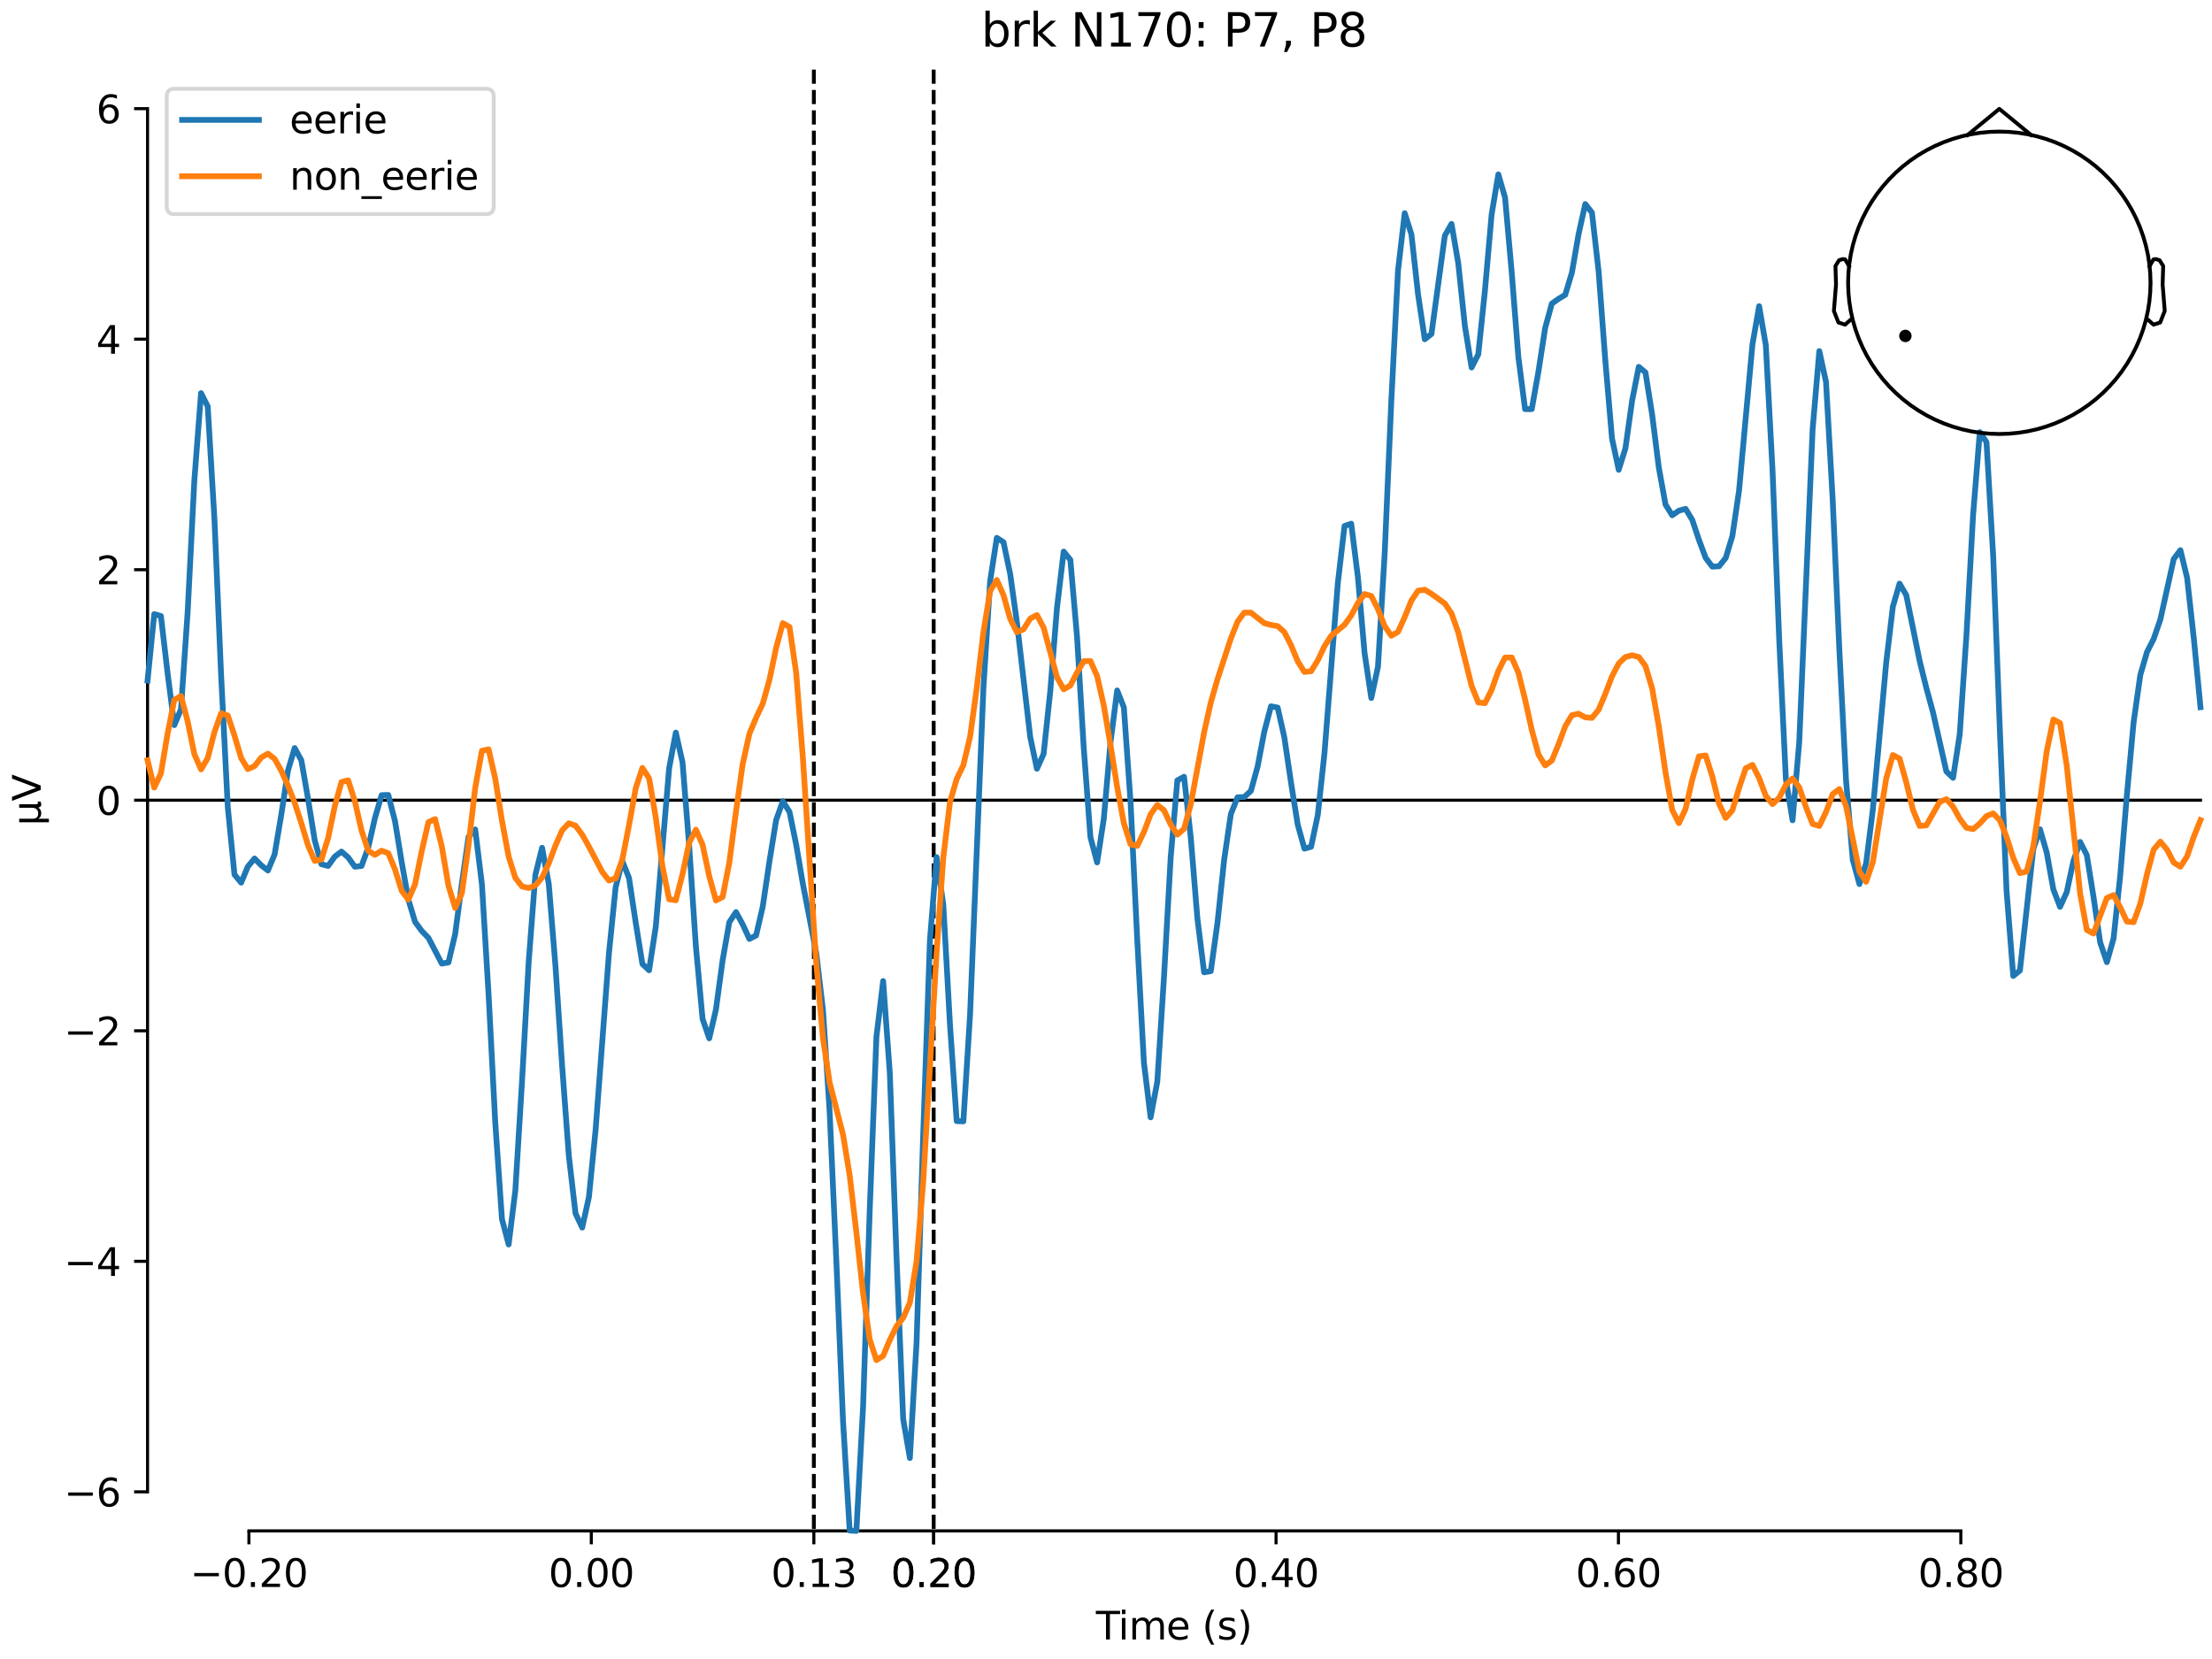 <?xml version="1.0" encoding="utf-8" standalone="no"?>
<!DOCTYPE svg PUBLIC "-//W3C//DTD SVG 1.1//EN"
  "http://www.w3.org/Graphics/SVG/1.1/DTD/svg11.dtd">
<svg xmlns:xlink="http://www.w3.org/1999/xlink" width="576pt" height="432pt" viewBox="0 0 576 432" xmlns="http://www.w3.org/2000/svg" version="1.1">
 <defs>
  <style type="text/css">*{stroke-linejoin: round; stroke-linecap: butt}</style>
 </defs>
 <g id="figure_1">
  <g id="patch_1">
   <path d="M 0 432 
L 576 432 
L 576 0 
L 0 0 
z
" style="fill: #ffffff"/>
  </g>
  <g id="axes_1">
   <g id="patch_2">
    <path d="M 38.421 398.644 
L 573 398.644 
L 573 18.118 
L 38.421 18.118 
L 38.421 398.644 
z
" style="fill: none; opacity: 0"/>
   </g>
   <g id="patch_3">
    <path d="M 38.421 388.471 
L 38.421 28.291 
" style="fill: none; stroke: #000000; stroke-width: 0.8; stroke-linejoin: miter; stroke-linecap: square"/>
   </g>
   <g id="LineCollection_1">
    <path d="M 211.924 18.118 
L 211.924 398.644 
" clip-path="url(#pa98fd4b3b9)" style="fill: none; stroke-dasharray: 3.7,1.6; stroke-dashoffset: 0; stroke: #000000"/>
    <path d="M 243.128 18.118 
L 243.128 398.644 
" clip-path="url(#pa98fd4b3b9)" style="fill: none; stroke-dasharray: 3.7,1.6; stroke-dashoffset: 0; stroke: #000000"/>
   </g>
   <g id="matplotlib.axis_1">
    <g id="xtick_1">
     <g id="line2d_1">
      <defs>
       <path id="m8bc12a237f" d="M 0 0 
L 0 3.5 
" style="stroke: #000000; stroke-width: 0.8"/>
      </defs>
      <g>
       <use xlink:href="#m8bc12a237f" x="64.819" y="398.644" style="stroke: #000000; stroke-width: 0.8"/>
      </g>
     </g>
     <g id="text_1">
      <!-- −0.20 -->
      <g transform="translate(49.496 413.242) scale(0.1 -0.1)">
       <defs>
        <path id="DejaVuSans-2212" d="M 678 2272 
L 4684 2272 
L 4684 1741 
L 678 1741 
L 678 2272 
z
" transform="scale(0.016)"/>
        <path id="DejaVuSans-30" d="M 2034 4250 
Q 1547 4250 1301 3770 
Q 1056 3291 1056 2328 
Q 1056 1369 1301 889 
Q 1547 409 2034 409 
Q 2525 409 2770 889 
Q 3016 1369 3016 2328 
Q 3016 3291 2770 3770 
Q 2525 4250 2034 4250 
z
M 2034 4750 
Q 2819 4750 3233 4129 
Q 3647 3509 3647 2328 
Q 3647 1150 3233 529 
Q 2819 -91 2034 -91 
Q 1250 -91 836 529 
Q 422 1150 422 2328 
Q 422 3509 836 4129 
Q 1250 4750 2034 4750 
z
" transform="scale(0.016)"/>
        <path id="DejaVuSans-2e" d="M 684 794 
L 1344 794 
L 1344 0 
L 684 0 
L 684 794 
z
" transform="scale(0.016)"/>
        <path id="DejaVuSans-32" d="M 1228 531 
L 3431 531 
L 3431 0 
L 469 0 
L 469 531 
Q 828 903 1448 1529 
Q 2069 2156 2228 2338 
Q 2531 2678 2651 2914 
Q 2772 3150 2772 3378 
Q 2772 3750 2511 3984 
Q 2250 4219 1831 4219 
Q 1534 4219 1204 4116 
Q 875 4013 500 3803 
L 500 4441 
Q 881 4594 1212 4672 
Q 1544 4750 1819 4750 
Q 2544 4750 2975 4387 
Q 3406 4025 3406 3419 
Q 3406 3131 3298 2873 
Q 3191 2616 2906 2266 
Q 2828 2175 2409 1742 
Q 1991 1309 1228 531 
z
" transform="scale(0.016)"/>
       </defs>
       <use xlink:href="#DejaVuSans-2212"/>
       <use xlink:href="#DejaVuSans-30" transform="translate(83.789 0)"/>
       <use xlink:href="#DejaVuSans-2e" transform="translate(147.412 0)"/>
       <use xlink:href="#DejaVuSans-32" transform="translate(179.199 0)"/>
       <use xlink:href="#DejaVuSans-30" transform="translate(242.822 0)"/>
      </g>
     </g>
    </g>
    <g id="xtick_2">
     <g id="line2d_2">
      <g>
       <use xlink:href="#m8bc12a237f" x="153.973" y="398.644" style="stroke: #000000; stroke-width: 0.8"/>
      </g>
     </g>
     <g id="text_2">
      <!-- 0.00 -->
      <g transform="translate(142.84 413.242) scale(0.1 -0.1)">
       <use xlink:href="#DejaVuSans-30"/>
       <use xlink:href="#DejaVuSans-2e" transform="translate(63.623 0)"/>
       <use xlink:href="#DejaVuSans-30" transform="translate(95.41 0)"/>
       <use xlink:href="#DejaVuSans-30" transform="translate(159.033 0)"/>
      </g>
     </g>
    </g>
    <g id="xtick_3">
     <g id="line2d_3">
      <g>
       <use xlink:href="#m8bc12a237f" x="211.924" y="398.644" style="stroke: #000000; stroke-width: 0.8"/>
      </g>
     </g>
     <g id="text_3">
      <!-- 0.13 -->
      <g transform="translate(200.791 413.242) scale(0.1 -0.1)">
       <defs>
        <path id="DejaVuSans-31" d="M 794 531 
L 1825 531 
L 1825 4091 
L 703 3866 
L 703 4441 
L 1819 4666 
L 2450 4666 
L 2450 531 
L 3481 531 
L 3481 0 
L 794 0 
L 794 531 
z
" transform="scale(0.016)"/>
        <path id="DejaVuSans-33" d="M 2597 2516 
Q 3050 2419 3304 2112 
Q 3559 1806 3559 1356 
Q 3559 666 3084 287 
Q 2609 -91 1734 -91 
Q 1441 -91 1130 -33 
Q 819 25 488 141 
L 488 750 
Q 750 597 1062 519 
Q 1375 441 1716 441 
Q 2309 441 2620 675 
Q 2931 909 2931 1356 
Q 2931 1769 2642 2001 
Q 2353 2234 1838 2234 
L 1294 2234 
L 1294 2753 
L 1863 2753 
Q 2328 2753 2575 2939 
Q 2822 3125 2822 3475 
Q 2822 3834 2567 4026 
Q 2313 4219 1838 4219 
Q 1578 4219 1281 4162 
Q 984 4106 628 3988 
L 628 4550 
Q 988 4650 1302 4700 
Q 1616 4750 1894 4750 
Q 2613 4750 3031 4423 
Q 3450 4097 3450 3541 
Q 3450 3153 3228 2886 
Q 3006 2619 2597 2516 
z
" transform="scale(0.016)"/>
       </defs>
       <use xlink:href="#DejaVuSans-30"/>
       <use xlink:href="#DejaVuSans-2e" transform="translate(63.623 0)"/>
       <use xlink:href="#DejaVuSans-31" transform="translate(95.41 0)"/>
       <use xlink:href="#DejaVuSans-33" transform="translate(159.033 0)"/>
      </g>
     </g>
    </g>
    <g id="xtick_4">
     <g id="line2d_4">
      <g>
       <use xlink:href="#m8bc12a237f" x="243.128" y="398.644" style="stroke: #000000; stroke-width: 0.8"/>
      </g>
     </g>
     <g id="text_4">
      <!-- 0.20 -->
      <g transform="translate(231.995 413.242) scale(0.1 -0.1)">
       <use xlink:href="#DejaVuSans-30"/>
       <use xlink:href="#DejaVuSans-2e" transform="translate(63.623 0)"/>
       <use xlink:href="#DejaVuSans-32" transform="translate(95.41 0)"/>
       <use xlink:href="#DejaVuSans-30" transform="translate(159.033 0)"/>
      </g>
     </g>
    </g>
    <g id="xtick_5">
     <g id="line2d_5">
      <g>
       <use xlink:href="#m8bc12a237f" x="243.128" y="398.644" style="stroke: #000000; stroke-width: 0.8"/>
      </g>
     </g>
     <g id="text_5">
      <!-- 0.20 -->
      <g transform="translate(231.995 413.242) scale(0.1 -0.1)">
       <use xlink:href="#DejaVuSans-30"/>
       <use xlink:href="#DejaVuSans-2e" transform="translate(63.623 0)"/>
       <use xlink:href="#DejaVuSans-32" transform="translate(95.41 0)"/>
       <use xlink:href="#DejaVuSans-30" transform="translate(159.033 0)"/>
      </g>
     </g>
    </g>
    <g id="xtick_6">
     <g id="line2d_6">
      <g>
       <use xlink:href="#m8bc12a237f" x="332.282" y="398.644" style="stroke: #000000; stroke-width: 0.8"/>
      </g>
     </g>
     <g id="text_6">
      <!-- 0.40 -->
      <g transform="translate(321.15 413.242) scale(0.1 -0.1)">
       <defs>
        <path id="DejaVuSans-34" d="M 2419 4116 
L 825 1625 
L 2419 1625 
L 2419 4116 
z
M 2253 4666 
L 3047 4666 
L 3047 1625 
L 3713 1625 
L 3713 1100 
L 3047 1100 
L 3047 0 
L 2419 0 
L 2419 1100 
L 313 1100 
L 313 1709 
L 2253 4666 
z
" transform="scale(0.016)"/>
       </defs>
       <use xlink:href="#DejaVuSans-30"/>
       <use xlink:href="#DejaVuSans-2e" transform="translate(63.623 0)"/>
       <use xlink:href="#DejaVuSans-34" transform="translate(95.41 0)"/>
       <use xlink:href="#DejaVuSans-30" transform="translate(159.033 0)"/>
      </g>
     </g>
    </g>
    <g id="xtick_7">
     <g id="line2d_7">
      <g>
       <use xlink:href="#m8bc12a237f" x="421.437" y="398.644" style="stroke: #000000; stroke-width: 0.8"/>
      </g>
     </g>
     <g id="text_7">
      <!-- 0.60 -->
      <g transform="translate(410.304 413.242) scale(0.1 -0.1)">
       <defs>
        <path id="DejaVuSans-36" d="M 2113 2584 
Q 1688 2584 1439 2293 
Q 1191 2003 1191 1497 
Q 1191 994 1439 701 
Q 1688 409 2113 409 
Q 2538 409 2786 701 
Q 3034 994 3034 1497 
Q 3034 2003 2786 2293 
Q 2538 2584 2113 2584 
z
M 3366 4563 
L 3366 3988 
Q 3128 4100 2886 4159 
Q 2644 4219 2406 4219 
Q 1781 4219 1451 3797 
Q 1122 3375 1075 2522 
Q 1259 2794 1537 2939 
Q 1816 3084 2150 3084 
Q 2853 3084 3261 2657 
Q 3669 2231 3669 1497 
Q 3669 778 3244 343 
Q 2819 -91 2113 -91 
Q 1303 -91 875 529 
Q 447 1150 447 2328 
Q 447 3434 972 4092 
Q 1497 4750 2381 4750 
Q 2619 4750 2861 4703 
Q 3103 4656 3366 4563 
z
" transform="scale(0.016)"/>
       </defs>
       <use xlink:href="#DejaVuSans-30"/>
       <use xlink:href="#DejaVuSans-2e" transform="translate(63.623 0)"/>
       <use xlink:href="#DejaVuSans-36" transform="translate(95.41 0)"/>
       <use xlink:href="#DejaVuSans-30" transform="translate(159.033 0)"/>
      </g>
     </g>
    </g>
    <g id="xtick_8">
     <g id="line2d_8">
      <g>
       <use xlink:href="#m8bc12a237f" x="510.592" y="398.644" style="stroke: #000000; stroke-width: 0.8"/>
      </g>
     </g>
     <g id="text_8">
      <!-- 0.80 -->
      <g transform="translate(499.459 413.242) scale(0.1 -0.1)">
       <defs>
        <path id="DejaVuSans-38" d="M 2034 2216 
Q 1584 2216 1326 1975 
Q 1069 1734 1069 1313 
Q 1069 891 1326 650 
Q 1584 409 2034 409 
Q 2484 409 2743 651 
Q 3003 894 3003 1313 
Q 3003 1734 2745 1975 
Q 2488 2216 2034 2216 
z
M 1403 2484 
Q 997 2584 770 2862 
Q 544 3141 544 3541 
Q 544 4100 942 4425 
Q 1341 4750 2034 4750 
Q 2731 4750 3128 4425 
Q 3525 4100 3525 3541 
Q 3525 3141 3298 2862 
Q 3072 2584 2669 2484 
Q 3125 2378 3379 2068 
Q 3634 1759 3634 1313 
Q 3634 634 3220 271 
Q 2806 -91 2034 -91 
Q 1263 -91 848 271 
Q 434 634 434 1313 
Q 434 1759 690 2068 
Q 947 2378 1403 2484 
z
M 1172 3481 
Q 1172 3119 1398 2916 
Q 1625 2713 2034 2713 
Q 2441 2713 2670 2916 
Q 2900 3119 2900 3481 
Q 2900 3844 2670 4047 
Q 2441 4250 2034 4250 
Q 1625 4250 1398 4047 
Q 1172 3844 1172 3481 
z
" transform="scale(0.016)"/>
       </defs>
       <use xlink:href="#DejaVuSans-30"/>
       <use xlink:href="#DejaVuSans-2e" transform="translate(63.623 0)"/>
       <use xlink:href="#DejaVuSans-38" transform="translate(95.41 0)"/>
       <use xlink:href="#DejaVuSans-30" transform="translate(159.033 0)"/>
      </g>
     </g>
    </g>
    <g id="text_9">
     <!-- Time (s) -->
     <g transform="translate(285.381 426.92) scale(0.1 -0.1)">
      <defs>
       <path id="DejaVuSans-54" d="M -19 4666 
L 3928 4666 
L 3928 4134 
L 2272 4134 
L 2272 0 
L 1638 0 
L 1638 4134 
L -19 4134 
L -19 4666 
z
" transform="scale(0.016)"/>
       <path id="DejaVuSans-69" d="M 603 3500 
L 1178 3500 
L 1178 0 
L 603 0 
L 603 3500 
z
M 603 4863 
L 1178 4863 
L 1178 4134 
L 603 4134 
L 603 4863 
z
" transform="scale(0.016)"/>
       <path id="DejaVuSans-6d" d="M 3328 2828 
Q 3544 3216 3844 3400 
Q 4144 3584 4550 3584 
Q 5097 3584 5394 3201 
Q 5691 2819 5691 2113 
L 5691 0 
L 5113 0 
L 5113 2094 
Q 5113 2597 4934 2840 
Q 4756 3084 4391 3084 
Q 3944 3084 3684 2787 
Q 3425 2491 3425 1978 
L 3425 0 
L 2847 0 
L 2847 2094 
Q 2847 2600 2669 2842 
Q 2491 3084 2119 3084 
Q 1678 3084 1418 2786 
Q 1159 2488 1159 1978 
L 1159 0 
L 581 0 
L 581 3500 
L 1159 3500 
L 1159 2956 
Q 1356 3278 1631 3431 
Q 1906 3584 2284 3584 
Q 2666 3584 2933 3390 
Q 3200 3197 3328 2828 
z
" transform="scale(0.016)"/>
       <path id="DejaVuSans-65" d="M 3597 1894 
L 3597 1613 
L 953 1613 
Q 991 1019 1311 708 
Q 1631 397 2203 397 
Q 2534 397 2845 478 
Q 3156 559 3463 722 
L 3463 178 
Q 3153 47 2828 -22 
Q 2503 -91 2169 -91 
Q 1331 -91 842 396 
Q 353 884 353 1716 
Q 353 2575 817 3079 
Q 1281 3584 2069 3584 
Q 2775 3584 3186 3129 
Q 3597 2675 3597 1894 
z
M 3022 2063 
Q 3016 2534 2758 2815 
Q 2500 3097 2075 3097 
Q 1594 3097 1305 2825 
Q 1016 2553 972 2059 
L 3022 2063 
z
" transform="scale(0.016)"/>
       <path id="DejaVuSans-20" transform="scale(0.016)"/>
       <path id="DejaVuSans-28" d="M 1984 4856 
Q 1566 4138 1362 3434 
Q 1159 2731 1159 2009 
Q 1159 1288 1364 580 
Q 1569 -128 1984 -844 
L 1484 -844 
Q 1016 -109 783 600 
Q 550 1309 550 2009 
Q 550 2706 781 3412 
Q 1013 4119 1484 4856 
L 1984 4856 
z
" transform="scale(0.016)"/>
       <path id="DejaVuSans-73" d="M 2834 3397 
L 2834 2853 
Q 2591 2978 2328 3040 
Q 2066 3103 1784 3103 
Q 1356 3103 1142 2972 
Q 928 2841 928 2578 
Q 928 2378 1081 2264 
Q 1234 2150 1697 2047 
L 1894 2003 
Q 2506 1872 2764 1633 
Q 3022 1394 3022 966 
Q 3022 478 2636 193 
Q 2250 -91 1575 -91 
Q 1294 -91 989 -36 
Q 684 19 347 128 
L 347 722 
Q 666 556 975 473 
Q 1284 391 1588 391 
Q 1994 391 2212 530 
Q 2431 669 2431 922 
Q 2431 1156 2273 1281 
Q 2116 1406 1581 1522 
L 1381 1569 
Q 847 1681 609 1914 
Q 372 2147 372 2553 
Q 372 3047 722 3315 
Q 1072 3584 1716 3584 
Q 2034 3584 2315 3537 
Q 2597 3491 2834 3397 
z
" transform="scale(0.016)"/>
       <path id="DejaVuSans-29" d="M 513 4856 
L 1013 4856 
Q 1481 4119 1714 3412 
Q 1947 2706 1947 2009 
Q 1947 1309 1714 600 
Q 1481 -109 1013 -844 
L 513 -844 
Q 928 -128 1133 580 
Q 1338 1288 1338 2009 
Q 1338 2731 1133 3434 
Q 928 4138 513 4856 
z
" transform="scale(0.016)"/>
      </defs>
      <use xlink:href="#DejaVuSans-54"/>
      <use xlink:href="#DejaVuSans-69" transform="translate(57.959 0)"/>
      <use xlink:href="#DejaVuSans-6d" transform="translate(85.742 0)"/>
      <use xlink:href="#DejaVuSans-65" transform="translate(183.154 0)"/>
      <use xlink:href="#DejaVuSans-20" transform="translate(244.678 0)"/>
      <use xlink:href="#DejaVuSans-28" transform="translate(276.465 0)"/>
      <use xlink:href="#DejaVuSans-73" transform="translate(315.479 0)"/>
      <use xlink:href="#DejaVuSans-29" transform="translate(367.578 0)"/>
     </g>
    </g>
   </g>
   <g id="matplotlib.axis_2">
    <g id="ytick_1">
     <g id="line2d_9">
      <defs>
       <path id="m18a9783682" d="M 0 0 
L -3.5 0 
" style="stroke: #000000; stroke-width: 0.8"/>
      </defs>
      <g>
       <use xlink:href="#m18a9783682" x="38.421" y="388.471" style="stroke: #000000; stroke-width: 0.8"/>
      </g>
     </g>
     <g id="text_10">
      <!-- −6 -->
      <g transform="translate(16.678 392.27) scale(0.1 -0.1)">
       <use xlink:href="#DejaVuSans-2212"/>
       <use xlink:href="#DejaVuSans-36" transform="translate(83.789 0)"/>
      </g>
     </g>
    </g>
    <g id="ytick_2">
     <g id="line2d_10">
      <g>
       <use xlink:href="#m18a9783682" x="38.421" y="328.441" style="stroke: #000000; stroke-width: 0.8"/>
      </g>
     </g>
     <g id="text_11">
      <!-- −4 -->
      <g transform="translate(16.678 332.24) scale(0.1 -0.1)">
       <use xlink:href="#DejaVuSans-2212"/>
       <use xlink:href="#DejaVuSans-34" transform="translate(83.789 0)"/>
      </g>
     </g>
    </g>
    <g id="ytick_3">
     <g id="line2d_11">
      <g>
       <use xlink:href="#m18a9783682" x="38.421" y="268.411" style="stroke: #000000; stroke-width: 0.8"/>
      </g>
     </g>
     <g id="text_12">
      <!-- −2 -->
      <g transform="translate(16.678 272.21) scale(0.1 -0.1)">
       <use xlink:href="#DejaVuSans-2212"/>
       <use xlink:href="#DejaVuSans-32" transform="translate(83.789 0)"/>
      </g>
     </g>
    </g>
    <g id="ytick_4">
     <g id="line2d_12">
      <g>
       <use xlink:href="#m18a9783682" x="38.421" y="208.381" style="stroke: #000000; stroke-width: 0.8"/>
      </g>
     </g>
     <g id="text_13">
      <!-- 0 -->
      <g transform="translate(25.058 212.18) scale(0.1 -0.1)">
       <use xlink:href="#DejaVuSans-30"/>
      </g>
     </g>
    </g>
    <g id="ytick_5">
     <g id="line2d_13">
      <g>
       <use xlink:href="#m18a9783682" x="38.421" y="148.351" style="stroke: #000000; stroke-width: 0.8"/>
      </g>
     </g>
     <g id="text_14">
      <!-- 2 -->
      <g transform="translate(25.058 152.15) scale(0.1 -0.1)">
       <use xlink:href="#DejaVuSans-32"/>
      </g>
     </g>
    </g>
    <g id="ytick_6">
     <g id="line2d_14">
      <g>
       <use xlink:href="#m18a9783682" x="38.421" y="88.321" style="stroke: #000000; stroke-width: 0.8"/>
      </g>
     </g>
     <g id="text_15">
      <!-- 4 -->
      <g transform="translate(25.058 92.12) scale(0.1 -0.1)">
       <use xlink:href="#DejaVuSans-34"/>
      </g>
     </g>
    </g>
    <g id="ytick_7">
     <g id="line2d_15">
      <g>
       <use xlink:href="#m18a9783682" x="38.421" y="28.291" style="stroke: #000000; stroke-width: 0.8"/>
      </g>
     </g>
     <g id="text_16">
      <!-- 6 -->
      <g transform="translate(25.058 32.09) scale(0.1 -0.1)">
       <use xlink:href="#DejaVuSans-36"/>
      </g>
     </g>
    </g>
    <g id="text_17">
     <!-- µV -->
     <g transform="translate(10.599 214.982) rotate(-90) scale(0.1 -0.1)">
      <defs>
       <path id="DejaVuSans-b5" d="M 544 -1331 
L 544 3500 
L 1119 3500 
L 1119 1325 
Q 1119 872 1334 640 
Q 1550 409 1972 409 
Q 2434 409 2667 671 
Q 2900 934 2900 1459 
L 2900 3500 
L 3475 3500 
L 3475 806 
Q 3475 619 3529 530 
Q 3584 441 3700 441 
Q 3728 441 3778 458 
Q 3828 475 3916 513 
L 3916 50 
Q 3788 -22 3673 -56 
Q 3559 -91 3450 -91 
Q 3234 -91 3106 31 
Q 2978 153 2931 403 
Q 2775 156 2548 32 
Q 2322 -91 2016 -91 
Q 1697 -91 1473 31 
Q 1250 153 1119 397 
L 1119 -1331 
L 544 -1331 
z
" transform="scale(0.016)"/>
       <path id="DejaVuSans-56" d="M 1831 0 
L 50 4666 
L 709 4666 
L 2188 738 
L 3669 4666 
L 4325 4666 
L 2547 0 
L 1831 0 
z
" transform="scale(0.016)"/>
      </defs>
      <use xlink:href="#DejaVuSans-b5"/>
      <use xlink:href="#DejaVuSans-56" transform="translate(63.623 0)"/>
     </g>
    </g>
   </g>
   <g id="patch_4">
    <path d="M 64.819 398.644 
L 510.592 398.644 
" style="fill: none; stroke: #000000; stroke-width: 0.8; stroke-linejoin: miter; stroke-linecap: square"/>
   </g>
   <g id="patch_5">
    <path d="M 38.421 208.381 
L 573 208.381 
" style="fill: none; stroke: #000000; stroke-width: 0.8; stroke-linejoin: miter; stroke-linecap: square"/>
   </g>
   <g id="text_18">
    <!-- brk N170: P7, P8 -->
    <g transform="translate(255.5 12.118) scale(0.12 -0.12)">
     <defs>
      <path id="DejaVuSans-62" d="M 3116 1747 
Q 3116 2381 2855 2742 
Q 2594 3103 2138 3103 
Q 1681 3103 1420 2742 
Q 1159 2381 1159 1747 
Q 1159 1113 1420 752 
Q 1681 391 2138 391 
Q 2594 391 2855 752 
Q 3116 1113 3116 1747 
z
M 1159 2969 
Q 1341 3281 1617 3432 
Q 1894 3584 2278 3584 
Q 2916 3584 3314 3078 
Q 3713 2572 3713 1747 
Q 3713 922 3314 415 
Q 2916 -91 2278 -91 
Q 1894 -91 1617 61 
Q 1341 213 1159 525 
L 1159 0 
L 581 0 
L 581 4863 
L 1159 4863 
L 1159 2969 
z
" transform="scale(0.016)"/>
      <path id="DejaVuSans-72" d="M 2631 2963 
Q 2534 3019 2420 3045 
Q 2306 3072 2169 3072 
Q 1681 3072 1420 2755 
Q 1159 2438 1159 1844 
L 1159 0 
L 581 0 
L 581 3500 
L 1159 3500 
L 1159 2956 
Q 1341 3275 1631 3429 
Q 1922 3584 2338 3584 
Q 2397 3584 2469 3576 
Q 2541 3569 2628 3553 
L 2631 2963 
z
" transform="scale(0.016)"/>
      <path id="DejaVuSans-6b" d="M 581 4863 
L 1159 4863 
L 1159 1991 
L 2875 3500 
L 3609 3500 
L 1753 1863 
L 3688 0 
L 2938 0 
L 1159 1709 
L 1159 0 
L 581 0 
L 581 4863 
z
" transform="scale(0.016)"/>
      <path id="DejaVuSans-4e" d="M 628 4666 
L 1478 4666 
L 3547 763 
L 3547 4666 
L 4159 4666 
L 4159 0 
L 3309 0 
L 1241 3903 
L 1241 0 
L 628 0 
L 628 4666 
z
" transform="scale(0.016)"/>
      <path id="DejaVuSans-37" d="M 525 4666 
L 3525 4666 
L 3525 4397 
L 1831 0 
L 1172 0 
L 2766 4134 
L 525 4134 
L 525 4666 
z
" transform="scale(0.016)"/>
      <path id="DejaVuSans-3a" d="M 750 794 
L 1409 794 
L 1409 0 
L 750 0 
L 750 794 
z
M 750 3309 
L 1409 3309 
L 1409 2516 
L 750 2516 
L 750 3309 
z
" transform="scale(0.016)"/>
      <path id="DejaVuSans-50" d="M 1259 4147 
L 1259 2394 
L 2053 2394 
Q 2494 2394 2734 2622 
Q 2975 2850 2975 3272 
Q 2975 3691 2734 3919 
Q 2494 4147 2053 4147 
L 1259 4147 
z
M 628 4666 
L 2053 4666 
Q 2838 4666 3239 4311 
Q 3641 3956 3641 3272 
Q 3641 2581 3239 2228 
Q 2838 1875 2053 1875 
L 1259 1875 
L 1259 0 
L 628 0 
L 628 4666 
z
" transform="scale(0.016)"/>
      <path id="DejaVuSans-2c" d="M 750 794 
L 1409 794 
L 1409 256 
L 897 -744 
L 494 -744 
L 750 256 
L 750 794 
z
" transform="scale(0.016)"/>
     </defs>
     <use xlink:href="#DejaVuSans-62"/>
     <use xlink:href="#DejaVuSans-72" transform="translate(63.477 0)"/>
     <use xlink:href="#DejaVuSans-6b" transform="translate(104.59 0)"/>
     <use xlink:href="#DejaVuSans-20" transform="translate(162.5 0)"/>
     <use xlink:href="#DejaVuSans-4e" transform="translate(194.287 0)"/>
     <use xlink:href="#DejaVuSans-31" transform="translate(269.092 0)"/>
     <use xlink:href="#DejaVuSans-37" transform="translate(332.715 0)"/>
     <use xlink:href="#DejaVuSans-30" transform="translate(396.338 0)"/>
     <use xlink:href="#DejaVuSans-3a" transform="translate(459.961 0)"/>
     <use xlink:href="#DejaVuSans-20" transform="translate(493.652 0)"/>
     <use xlink:href="#DejaVuSans-50" transform="translate(525.439 0)"/>
     <use xlink:href="#DejaVuSans-37" transform="translate(585.742 0)"/>
     <use xlink:href="#DejaVuSans-2c" transform="translate(649.365 0)"/>
     <use xlink:href="#DejaVuSans-20" transform="translate(681.152 0)"/>
     <use xlink:href="#DejaVuSans-50" transform="translate(712.939 0)"/>
     <use xlink:href="#DejaVuSans-38" transform="translate(773.242 0)"/>
    </g>
   </g>
   <g id="legend_1">
    <g id="patch_6">
     <path d="M 45.421 55.753 
L 126.563 55.753 
Q 128.563 55.753 128.563 53.753 
L 128.563 25.118 
Q 128.563 23.118 126.563 23.118 
L 45.421 23.118 
Q 43.421 23.118 43.421 25.118 
L 43.421 53.753 
Q 43.421 55.753 45.421 55.753 
z
" style="fill: #ffffff; opacity: 0.8; stroke: #cccccc; stroke-linejoin: miter"/>
    </g>
    <g id="line2d_16">
     <path d="M 47.421 31.217 
L 57.421 31.217 
L 67.421 31.217 
" style="fill: none; stroke: #1f77b4; stroke-width: 1.5; stroke-linecap: square"/>
    </g>
    <g id="text_19">
     <!-- eerie -->
     <g transform="translate(75.421 34.717) scale(0.1 -0.1)">
      <use xlink:href="#DejaVuSans-65"/>
      <use xlink:href="#DejaVuSans-65" transform="translate(61.523 0)"/>
      <use xlink:href="#DejaVuSans-72" transform="translate(123.047 0)"/>
      <use xlink:href="#DejaVuSans-69" transform="translate(164.16 0)"/>
      <use xlink:href="#DejaVuSans-65" transform="translate(191.943 0)"/>
     </g>
    </g>
    <g id="line2d_17">
     <path d="M 47.421 45.895 
L 57.421 45.895 
L 67.421 45.895 
" style="fill: none; stroke: #ff7f0e; stroke-width: 1.5; stroke-linecap: square"/>
    </g>
    <g id="text_20">
     <!-- non_eerie -->
     <g transform="translate(75.421 49.395) scale(0.1 -0.1)">
      <defs>
       <path id="DejaVuSans-6e" d="M 3513 2113 
L 3513 0 
L 2938 0 
L 2938 2094 
Q 2938 2591 2744 2837 
Q 2550 3084 2163 3084 
Q 1697 3084 1428 2787 
Q 1159 2491 1159 1978 
L 1159 0 
L 581 0 
L 581 3500 
L 1159 3500 
L 1159 2956 
Q 1366 3272 1645 3428 
Q 1925 3584 2291 3584 
Q 2894 3584 3203 3211 
Q 3513 2838 3513 2113 
z
" transform="scale(0.016)"/>
       <path id="DejaVuSans-6f" d="M 1959 3097 
Q 1497 3097 1228 2736 
Q 959 2375 959 1747 
Q 959 1119 1226 758 
Q 1494 397 1959 397 
Q 2419 397 2687 759 
Q 2956 1122 2956 1747 
Q 2956 2369 2687 2733 
Q 2419 3097 1959 3097 
z
M 1959 3584 
Q 2709 3584 3137 3096 
Q 3566 2609 3566 1747 
Q 3566 888 3137 398 
Q 2709 -91 1959 -91 
Q 1206 -91 779 398 
Q 353 888 353 1747 
Q 353 2609 779 3096 
Q 1206 3584 1959 3584 
z
" transform="scale(0.016)"/>
       <path id="DejaVuSans-5f" d="M 3263 -1063 
L 3263 -1509 
L -63 -1509 
L -63 -1063 
L 3263 -1063 
z
" transform="scale(0.016)"/>
      </defs>
      <use xlink:href="#DejaVuSans-6e"/>
      <use xlink:href="#DejaVuSans-6f" transform="translate(63.379 0)"/>
      <use xlink:href="#DejaVuSans-6e" transform="translate(124.561 0)"/>
      <use xlink:href="#DejaVuSans-5f" transform="translate(187.939 0)"/>
      <use xlink:href="#DejaVuSans-65" transform="translate(237.939 0)"/>
      <use xlink:href="#DejaVuSans-65" transform="translate(299.463 0)"/>
      <use xlink:href="#DejaVuSans-72" transform="translate(360.986 0)"/>
      <use xlink:href="#DejaVuSans-69" transform="translate(402.1 0)"/>
      <use xlink:href="#DejaVuSans-65" transform="translate(429.883 0)"/>
     </g>
    </g>
   </g>
   <g id="line2d_18">
    <path d="M 38.421 177.224 
L 40.162 159.915 
L 41.903 160.411 
L 43.644 175.324 
L 45.386 188.824 
L 47.127 184.701 
L 48.868 159.301 
L 50.61 125.065 
L 52.351 102.367 
L 54.092 105.832 
L 55.834 135.042 
L 57.575 175.789 
L 59.316 210.187 
L 61.057 227.732 
L 62.799 229.844 
L 64.54 225.649 
L 66.281 223.544 
L 68.023 225.325 
L 69.764 226.678 
L 71.505 222.496 
L 73.247 212.152 
L 74.988 200.657 
L 76.729 194.786 
L 78.47 197.983 
L 80.212 208.01 
L 81.953 218.831 
L 83.694 225.045 
L 85.436 225.49 
L 87.177 223.063 
L 88.918 221.749 
L 90.66 223.267 
L 92.401 225.693 
L 94.142 225.496 
L 95.883 220.737 
L 97.625 213.056 
L 99.366 207.06 
L 101.107 207.001 
L 102.849 213.781 
L 104.59 224.433 
L 106.331 234.226 
L 108.073 240.03 
L 109.814 242.406 
L 111.555 244.205 
L 115.038 250.912 
L 116.779 250.61 
L 118.52 243.264 
L 120.262 230.105 
L 122.003 217.92 
L 123.744 215.986 
L 125.486 230.228 
L 127.227 258.922 
L 128.968 292.368 
L 130.709 317.447 
L 132.451 324.061 
L 134.192 310.014 
L 135.933 281.633 
L 137.675 250.393 
L 139.416 227.779 
L 141.157 220.755 
L 142.899 230.151 
L 144.64 251.539 
L 146.381 277.588 
L 148.122 300.944 
L 149.864 315.98 
L 151.605 319.665 
L 153.346 311.749 
L 155.088 294.275 
L 158.57 248.24 
L 160.312 231.05 
L 162.053 224.214 
L 163.794 228.62 
L 165.535 240.233 
L 167.277 251.006 
L 169.018 252.657 
L 170.759 241.345 
L 174.242 200.047 
L 175.983 190.767 
L 177.725 198.488 
L 179.466 220.355 
L 181.207 246.446 
L 182.948 265.331 
L 184.69 270.384 
L 186.431 262.868 
L 188.172 250.029 
L 189.914 240.138 
L 191.655 237.508 
L 193.396 240.706 
L 195.138 244.498 
L 196.879 243.596 
L 198.62 236.065 
L 200.361 224.315 
L 202.103 213.557 
L 203.844 208.634 
L 205.585 211.407 
L 207.327 219.948 
L 209.068 230.165 
L 212.551 248.165 
L 214.292 262.911 
L 216.033 289.422 
L 217.774 328.115 
L 219.516 369.955 
L 221.257 398.546 
L 222.998 398.644 
L 224.74 366.381 
L 226.481 314.971 
L 228.222 269.961 
L 229.964 255.46 
L 231.705 279.386 
L 233.446 327.181 
L 235.187 369.523 
L 236.929 379.672 
L 238.67 349.646 
L 240.411 295.055 
L 242.153 244.803 
L 243.894 223.181 
L 245.635 235.63 
L 247.377 266.874 
L 249.118 291.933 
L 250.859 291.999 
L 252.6 264.261 
L 256.083 179.143 
L 257.824 151.343 
L 259.566 140.052 
L 261.307 141.172 
L 263.048 149.447 
L 264.79 161.972 
L 268.272 191.947 
L 270.013 200.189 
L 271.755 196.322 
L 273.496 179.912 
L 275.237 158.303 
L 276.979 143.629 
L 278.72 145.778 
L 280.461 165.845 
L 282.203 194.7 
L 283.944 217.991 
L 285.685 224.576 
L 287.427 213.219 
L 289.168 193.366 
L 290.909 179.787 
L 292.65 184.205 
L 294.392 208.754 
L 296.133 244.64 
L 297.874 276.717 
L 299.616 290.955 
L 301.357 281.662 
L 303.098 254.464 
L 304.84 223.339 
L 306.581 203.21 
L 308.322 202.263 
L 310.063 217.976 
L 311.805 239.209 
L 313.546 253.188 
L 315.287 252.884 
L 317.029 240.302 
L 318.77 223.868 
L 320.511 211.988 
L 322.253 207.622 
L 323.994 207.547 
L 325.735 205.938 
L 327.476 199.629 
L 329.218 190.528 
L 330.959 183.918 
L 332.7 184.253 
L 334.442 192.022 
L 336.183 203.818 
L 337.924 214.73 
L 339.666 220.986 
L 341.407 220.494 
L 343.148 212.241 
L 344.889 196.147 
L 348.372 151.825 
L 350.113 136.963 
L 351.855 136.367 
L 353.596 150.283 
L 355.337 170.088 
L 357.079 181.751 
L 358.82 173.626 
L 360.561 144.287 
L 362.302 104.297 
L 364.044 70.418 
L 365.785 55.514 
L 367.526 61.001 
L 369.268 76.723 
L 371.009 88.349 
L 372.75 86.954 
L 376.233 61.351 
L 377.974 58.303 
L 379.715 68.464 
L 381.457 84.906 
L 383.198 95.698 
L 384.939 92.281 
L 386.681 75.626 
L 388.422 55.814 
L 390.163 45.411 
L 391.905 51.416 
L 393.646 70.906 
L 395.387 93.047 
L 397.128 106.537 
L 398.87 106.537 
L 400.611 96.73 
L 402.352 85.433 
L 404.094 79.055 
L 405.835 77.819 
L 407.576 76.777 
L 409.318 71.005 
L 411.059 60.976 
L 412.8 53.138 
L 414.541 55.375 
L 416.283 70.725 
L 418.024 93.918 
L 419.765 114.185 
L 421.507 122.344 
L 423.248 116.795 
L 424.989 104.395 
L 426.731 95.527 
L 428.472 96.978 
L 430.213 107.951 
L 431.954 121.771 
L 433.696 131.376 
L 435.437 134.179 
L 437.178 132.978 
L 438.92 132.504 
L 440.661 135.372 
L 442.402 140.582 
L 444.144 145.257 
L 445.885 147.552 
L 447.626 147.462 
L 449.367 145.299 
L 451.109 139.579 
L 452.85 127.698 
L 456.333 89.709 
L 458.074 79.726 
L 459.815 89.886 
L 461.557 122.333 
L 463.298 166.503 
L 465.039 202.876 
L 466.78 213.599 
L 468.522 193.191 
L 472.004 111.759 
L 473.746 91.422 
L 475.487 99.444 
L 477.228 130.116 
L 478.97 169.359 
L 480.711 203.224 
L 482.452 223.877 
L 484.193 230.211 
L 485.935 224.783 
L 487.676 210.907 
L 491.159 172.605 
L 492.9 157.948 
L 494.641 151.968 
L 496.383 154.971 
L 499.865 172.076 
L 501.606 179.102 
L 503.348 185.494 
L 506.83 200.882 
L 508.572 202.545 
L 510.313 191.208 
L 512.054 165.5 
L 513.796 134.005 
L 515.537 112.521 
L 517.278 115.142 
L 519.019 144.742 
L 520.761 190.114 
L 522.502 231.957 
L 524.243 254.136 
L 525.985 252.714 
L 529.467 221.061 
L 531.209 215.94 
L 532.95 221.962 
L 534.691 231.606 
L 536.432 236.138 
L 538.174 232.309 
L 539.915 224.167 
L 541.656 219.233 
L 543.398 222.651 
L 545.139 233.501 
L 546.88 245.392 
L 548.622 250.541 
L 550.363 244.4 
L 552.104 227.976 
L 553.845 206.94 
L 555.587 188.104 
L 557.328 175.781 
L 559.069 169.794 
L 560.811 166.371 
L 562.552 161.312 
L 566.035 145.563 
L 567.776 143.255 
L 569.517 150.472 
L 571.258 166.181 
L 573 184.148 
L 573 184.148 
" style="fill: none; stroke: #1f77b4; stroke-width: 1.5; stroke-linecap: square"/>
   </g>
   <g id="line2d_19">
    <path d="M 38.421 197.973 
L 40.162 205.099 
L 41.903 201.379 
L 43.644 191.021 
L 45.386 182.25 
L 47.127 181.239 
L 48.868 187.852 
L 50.61 196.381 
L 52.351 200.352 
L 54.092 197.398 
L 55.834 190.64 
L 57.575 185.737 
L 59.316 186.317 
L 61.057 191.541 
L 62.799 197.403 
L 64.54 200.274 
L 66.281 199.498 
L 68.023 197.254 
L 69.764 196.245 
L 71.505 197.602 
L 73.247 200.719 
L 74.988 204.587 
L 76.729 209.021 
L 78.47 214.372 
L 80.212 220.143 
L 81.953 224.177 
L 83.694 223.815 
L 85.436 218.229 
L 87.177 209.926 
L 88.918 203.644 
L 90.66 203.192 
L 92.401 208.627 
L 94.142 216.258 
L 95.883 221.534 
L 97.625 222.596 
L 99.366 221.525 
L 101.107 222.174 
L 102.849 226.378 
L 104.59 231.943 
L 106.331 234.261 
L 108.073 230.275 
L 109.814 221.64 
L 111.555 214.079 
L 113.296 213.288 
L 115.038 220.389 
L 116.779 230.634 
L 118.52 236.428 
L 120.262 232.601 
L 122.003 220.069 
L 123.744 205.193 
L 125.486 195.514 
L 127.227 195.125 
L 128.968 202.804 
L 130.709 213.722 
L 132.451 223.051 
L 134.192 228.588 
L 135.933 230.829 
L 137.675 231.244 
L 139.416 230.565 
L 141.157 228.511 
L 142.899 224.811 
L 144.64 220.182 
L 146.381 216.216 
L 148.122 214.381 
L 149.864 215 
L 151.605 217.34 
L 153.346 220.446 
L 156.829 227.045 
L 158.57 229.286 
L 160.312 228.739 
L 162.053 223.8 
L 163.794 214.873 
L 165.535 205.26 
L 167.277 199.966 
L 169.018 202.663 
L 170.759 212.865 
L 172.501 225.593 
L 174.242 234.162 
L 175.983 234.428 
L 177.725 227.613 
L 179.466 219.414 
L 181.207 216.049 
L 182.948 219.964 
L 184.69 228.188 
L 186.431 234.482 
L 188.172 233.571 
L 189.914 224.599 
L 191.655 211.268 
L 193.396 198.978 
L 195.138 191.066 
L 196.879 186.931 
L 198.62 183.222 
L 200.361 177.036 
L 202.103 168.709 
L 203.844 162.268 
L 205.585 163.255 
L 207.327 175.215 
L 209.068 197.399 
L 212.551 250.849 
L 214.292 270.261 
L 216.033 281.893 
L 219.516 295.438 
L 221.257 306.062 
L 222.998 320.903 
L 224.74 336.728 
L 226.481 348.85 
L 228.222 354.163 
L 229.964 353.067 
L 231.705 348.927 
L 233.446 345.358 
L 235.187 343.17 
L 236.929 339.223 
L 238.67 328.439 
L 240.411 307.662 
L 243.894 247.924 
L 245.635 223.268 
L 247.377 208.835 
L 249.118 202.867 
L 250.859 199.231 
L 252.6 191.914 
L 254.342 179.186 
L 256.083 164.57 
L 257.824 153.915 
L 259.566 151.018 
L 261.307 154.979 
L 263.048 161.13 
L 264.79 164.634 
L 266.531 163.863 
L 268.272 161.07 
L 270.013 160.151 
L 271.755 163.429 
L 275.237 176.341 
L 276.979 179.493 
L 278.72 178.507 
L 280.461 175.107 
L 282.203 172.173 
L 283.944 172.129 
L 285.685 176.052 
L 287.427 183.705 
L 289.168 193.949 
L 290.909 204.951 
L 292.65 214.345 
L 294.392 219.84 
L 296.133 220.275 
L 297.874 216.676 
L 299.616 212.023 
L 301.357 209.615 
L 303.098 210.969 
L 304.84 214.687 
L 306.581 217.331 
L 308.322 215.835 
L 310.063 209.488 
L 313.546 190.708 
L 315.287 182.939 
L 317.029 176.866 
L 320.511 166.279 
L 322.253 161.887 
L 323.994 159.52 
L 325.735 159.531 
L 329.218 162.267 
L 330.959 162.738 
L 332.7 163.039 
L 334.442 164.588 
L 336.183 168.009 
L 337.924 172.201 
L 339.666 174.975 
L 341.407 174.778 
L 343.148 171.941 
L 344.889 168.283 
L 346.631 165.554 
L 350.113 162.688 
L 351.855 160.26 
L 353.596 157.008 
L 355.337 154.69 
L 357.079 155.168 
L 358.82 158.619 
L 360.561 163.043 
L 362.302 165.557 
L 364.044 164.536 
L 365.785 160.685 
L 367.526 156.375 
L 369.268 153.814 
L 371.009 153.563 
L 372.75 154.618 
L 376.233 157.154 
L 377.974 159.732 
L 379.715 164.658 
L 383.198 178.565 
L 384.939 182.913 
L 386.681 183.107 
L 388.422 179.626 
L 390.163 174.732 
L 391.905 171.242 
L 393.646 171.202 
L 395.387 175.163 
L 397.128 182.152 
L 398.87 190.07 
L 400.611 196.45 
L 402.352 199.308 
L 404.094 198.049 
L 405.835 193.847 
L 407.576 189.144 
L 409.318 186.236 
L 411.059 185.855 
L 412.8 186.796 
L 414.541 186.931 
L 416.283 184.811 
L 418.024 180.671 
L 419.765 176.124 
L 421.507 172.767 
L 423.248 171.099 
L 424.989 170.625 
L 426.731 171.09 
L 428.472 173.415 
L 430.213 179.249 
L 431.954 189.155 
L 433.696 201.121 
L 435.437 210.869 
L 437.178 214.352 
L 438.92 210.636 
L 440.661 202.985 
L 442.402 196.96 
L 444.144 196.722 
L 445.885 202.192 
L 447.626 209.288 
L 449.367 212.993 
L 451.109 210.998 
L 452.85 205.187 
L 454.591 200.054 
L 456.333 199.172 
L 458.074 202.615 
L 459.815 207.251 
L 461.557 209.387 
L 463.298 207.73 
L 465.039 204.323 
L 466.78 202.715 
L 468.522 205.029 
L 470.263 210.157 
L 472.004 214.57 
L 473.746 215.085 
L 475.487 211.45 
L 477.228 206.782 
L 478.97 205.467 
L 480.711 209.927 
L 484.193 226.954 
L 485.935 229.618 
L 487.676 224.504 
L 491.159 202.758 
L 492.9 196.61 
L 494.641 197.526 
L 496.383 203.686 
L 498.124 210.848 
L 499.865 215.078 
L 501.606 214.927 
L 505.089 208.811 
L 506.83 208.092 
L 508.572 210.045 
L 510.313 213.194 
L 512.054 215.547 
L 513.796 215.902 
L 515.537 214.442 
L 517.278 212.503 
L 519.019 211.809 
L 520.761 213.612 
L 522.502 217.926 
L 524.243 223.377 
L 525.985 227.36 
L 527.726 226.969 
L 529.467 220.44 
L 531.209 208.679 
L 532.95 195.712 
L 534.691 187.349 
L 536.432 188.293 
L 538.174 199.311 
L 541.656 232.648 
L 543.398 242.142 
L 545.139 243.092 
L 548.622 233.847 
L 550.363 233.082 
L 552.104 236.278 
L 553.845 239.966 
L 555.587 240.131 
L 557.328 235.307 
L 559.069 227.637 
L 560.811 221.248 
L 562.552 219.163 
L 564.293 221.261 
L 566.035 224.602 
L 567.776 225.698 
L 569.517 222.991 
L 571.258 217.889 
L 573 213.559 
L 573 213.559 
" style="fill: none; stroke: #ff7f0e; stroke-width: 1.5; stroke-linecap: square"/>
   </g>
  </g>
  <g id="axes_2">
   <g id="PathCollection_1">
    <defs>
     <path id="mc7223bb444" d="M 0 1.118 
C 0.297 1.118 0.581 1 0.791 0.791 
C 1 0.581 1.118 0.297 1.118 0 
C 1.118 -0.297 1 -0.581 0.791 -0.791 
C 0.581 -1 0.297 -1.118 0 -1.118 
C -0.297 -1.118 -0.581 -1 -0.791 -0.791 
C -1 -0.581 -1.118 -0.297 -1.118 0 
C -1.118 0.297 -1 0.581 -0.791 0.791 
C -0.581 1 -0.297 1.118 0 1.118 
z
" style="stroke: #000000"/>
    </defs>
    <g clip-path="url(#pd39ba129ac)">
     <use xlink:href="#mc7223bb444" x="496.159" y="87.474" style="stroke: #000000"/>
    </g>
   </g>
   <g id="matplotlib.axis_3"/>
   <g id="matplotlib.axis_4"/>
   <g id="line2d_20">
    <path d="M 559.991 73.637 
L 559.913 71.165 
L 559.681 68.702 
L 559.294 66.259 
L 558.754 63.845 
L 558.064 61.47 
L 557.226 59.143 
L 556.244 56.873 
L 555.121 54.669 
L 553.862 52.54 
L 552.471 50.494 
L 550.955 48.539 
L 549.32 46.684 
L 547.571 44.935 
L 545.715 43.299 
L 543.761 41.783 
L 541.715 40.393 
L 539.586 39.134 
L 537.382 38.011 
L 535.112 37.028 
L 532.785 36.191 
L 530.409 35.5 
L 527.995 34.961 
L 525.552 34.574 
L 523.09 34.341 
L 520.618 34.263 
L 518.145 34.341 
L 515.683 34.574 
L 513.24 34.961 
L 510.826 35.5 
L 508.451 36.191 
L 506.123 37.028 
L 503.853 38.011 
L 501.649 39.134 
L 499.52 40.393 
L 497.474 41.783 
L 495.52 43.299 
L 493.665 44.935 
L 491.916 46.684 
L 490.28 48.539 
L 488.764 50.494 
L 487.373 52.54 
L 486.114 54.669 
L 484.991 56.873 
L 484.009 59.143 
L 483.171 61.47 
L 482.481 63.845 
L 481.941 66.259 
L 481.555 68.702 
L 481.322 71.165 
L 481.244 73.637 
L 481.322 76.109 
L 481.555 78.572 
L 481.941 81.015 
L 482.481 83.429 
L 483.171 85.804 
L 484.009 88.131 
L 484.991 90.401 
L 486.114 92.605 
L 487.373 94.734 
L 488.764 96.78 
L 490.28 98.735 
L 491.916 100.59 
L 493.665 102.339 
L 495.52 103.975 
L 497.474 105.491 
L 499.52 106.881 
L 501.649 108.14 
L 503.853 109.263 
L 506.123 110.246 
L 508.451 111.084 
L 510.826 111.774 
L 513.24 112.313 
L 515.683 112.7 
L 518.145 112.933 
L 520.618 113.011 
L 523.09 112.933 
L 525.552 112.7 
L 527.995 112.313 
L 530.409 111.774 
L 532.785 111.084 
L 535.112 110.246 
L 537.382 109.263 
L 539.586 108.14 
L 541.715 106.881 
L 543.761 105.491 
L 545.715 103.975 
L 547.571 102.339 
L 549.32 100.59 
L 550.955 98.735 
L 552.471 96.78 
L 553.862 94.734 
L 555.121 92.605 
L 556.244 90.401 
L 557.226 88.131 
L 558.064 85.804 
L 558.754 83.429 
L 559.294 81.015 
L 559.681 78.572 
L 559.913 76.109 
L 559.991 73.637 
" style="fill: none; stroke: #000000; stroke-linecap: square"/>
   </g>
   <g id="line2d_21">
    <path d="M 512.371 35.137 
L 520.618 28.357 
L 528.864 35.137 
" style="fill: none; stroke: #000000; stroke-linecap: square"/>
   </g>
   <g id="line2d_22">
    <path d="M 481.48 69.267 
L 480.457 67.534 
L 479.827 67.471 
L 478.89 67.762 
L 477.945 69.267 
L 478.094 74.07 
L 477.543 80.976 
L 478.724 83.977 
L 480.457 84.536 
L 482.11 83.079 
" style="fill: none; stroke: #000000; stroke-linecap: square"/>
   </g>
   <g id="line2d_23">
    <path d="M 559.755 69.267 
L 560.779 67.534 
L 561.409 67.471 
L 562.346 67.762 
L 563.291 69.267 
L 563.141 74.07 
L 563.692 80.976 
L 562.511 83.977 
L 560.779 84.536 
L 559.125 83.079 
" style="fill: none; stroke: #000000; stroke-linecap: square"/>
   </g>
  </g>
 </g>
 <defs>
  <clipPath id="pa98fd4b3b9">
   <rect x="38.421" y="18.118" width="534.579" height="380.525"/>
  </clipPath>
  <clipPath id="pd39ba129ac">
   <rect x="473.235" y="24.125" width="94.764" height="93.118"/>
  </clipPath>
 </defs>
</svg>
